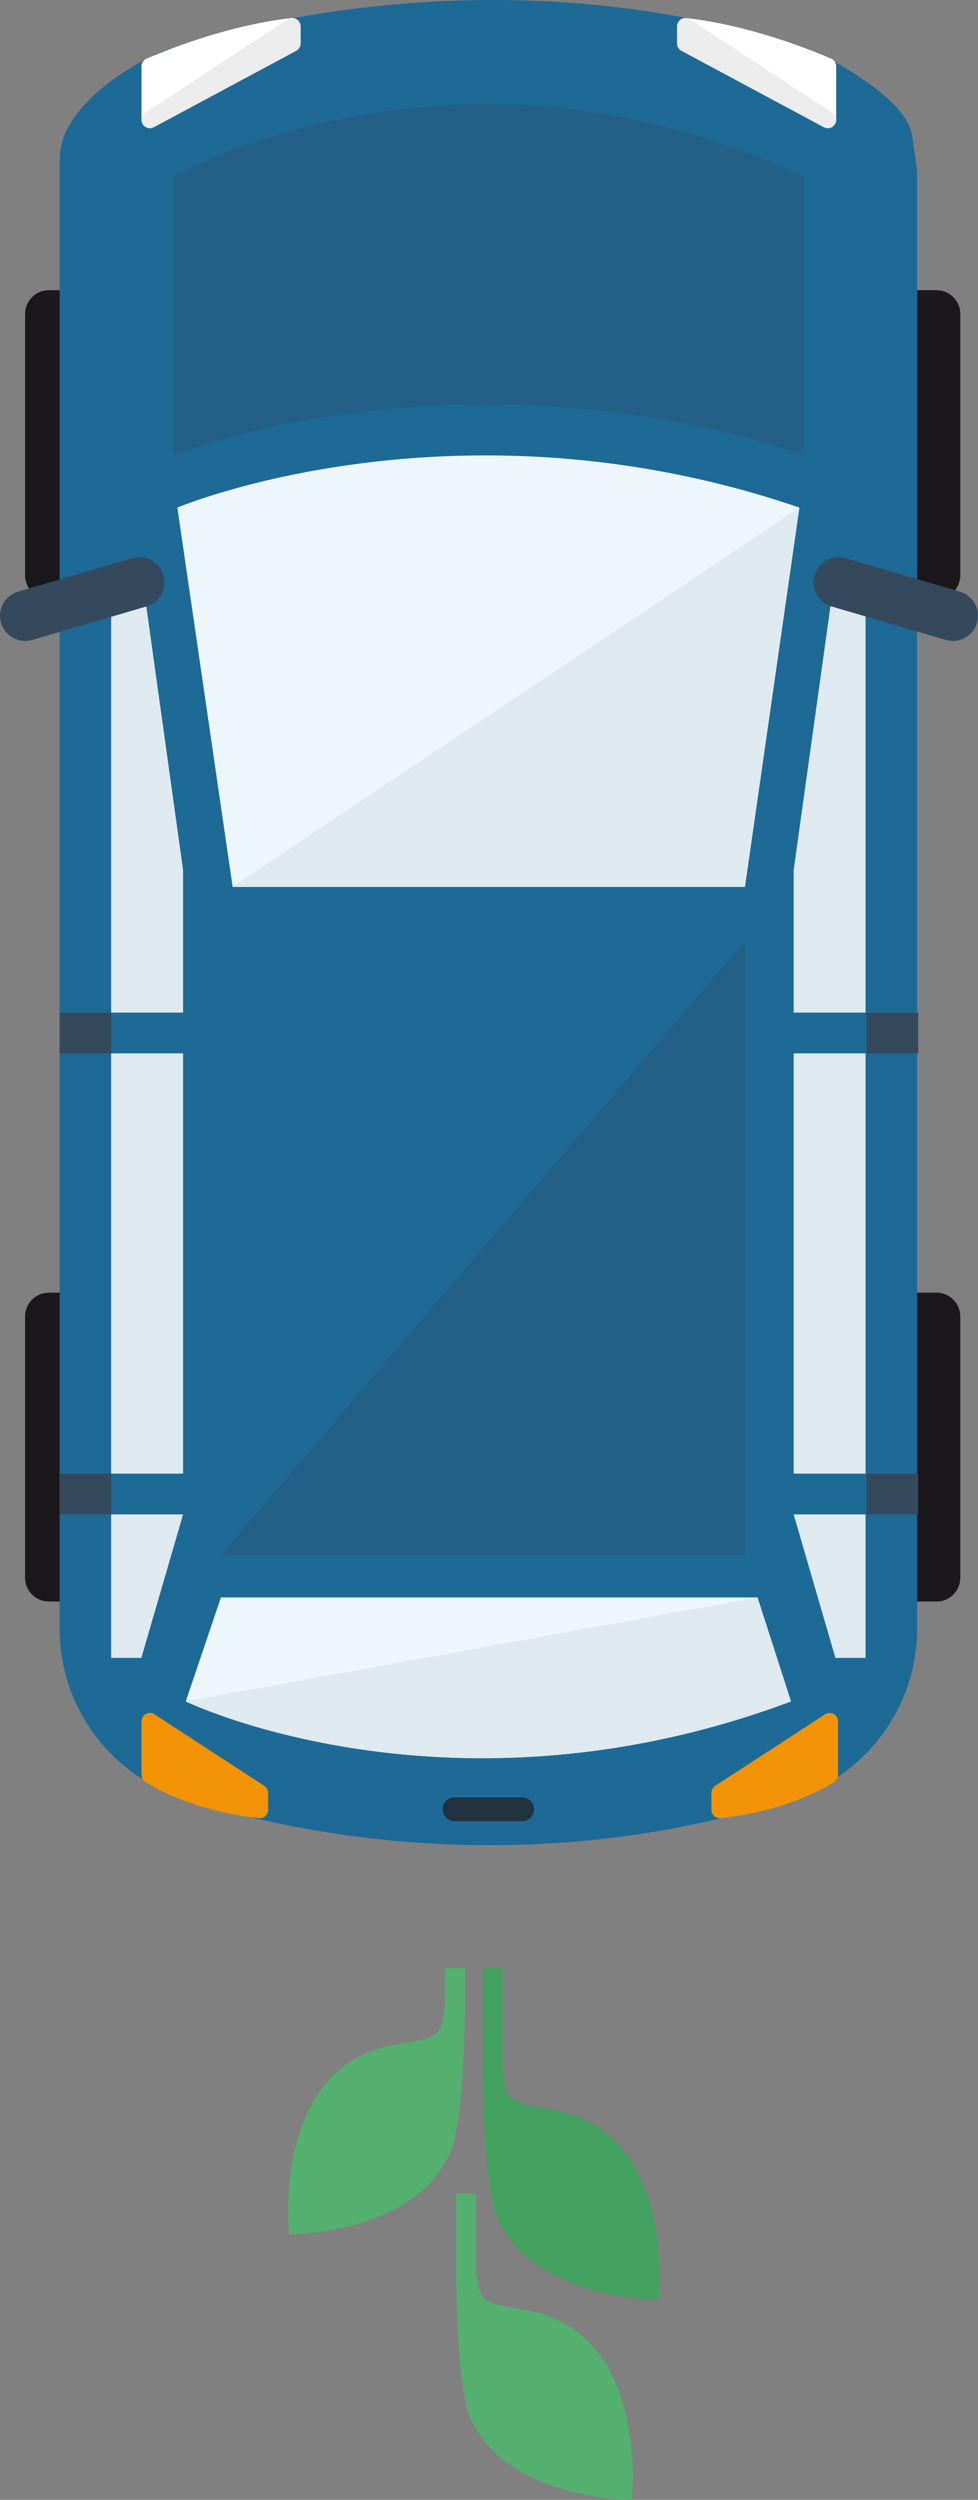 <?xml version="1.0" encoding="utf-8"?>
<!-- Generator: Adobe Illustrator 15.0.2, SVG Export Plug-In . SVG Version: 6.00 Build 0)  -->
<!DOCTYPE svg PUBLIC "-//W3C//DTD SVG 1.1//EN" "http://www.w3.org/Graphics/SVG/1.1/DTD/svg11.dtd">
<svg version="1.1" id="Lager_1" xmlns="http://www.w3.org/2000/svg" xmlns:xlink="http://www.w3.org/1999/xlink" x="0px" y="0px"
	 width="233.419px" height="596.307px" viewBox="0 0 233.419 596.307" enable-background="new 0 0 233.419 596.307"
	 xml:space="preserve">
<rect x="0" y="0" width="233.419" height="596.307" fill="#808080" stroke="none"/>
<g>
	<g>
		<g>
			<g>
				<path fill="#53B06E" d="M110.946,478.674c-0.066,4.059-0.131,27.779-3.757,35.445c-8.913,18.879-38.183,18.879-38.183,18.879
					s-4.414-40.094,25.119-45.222c11.557-1.997,10.95-2.065,12.055-9.542v-8.767h4.766V478.674z"/>
			</g>
		</g>
		<g>
			<g>
				<path fill="#44A260" d="M115.251,494.24c0.06,4.053,0.134,27.771,3.747,35.438c8.922,18.882,38.191,18.882,38.191,18.882
					s4.414-40.092-25.125-45.218c-11.555-2.008-10.938-2.077-12.057-9.547v-24.328h-4.757V494.24z"/>
			</g>
			<g>
				<path fill="#44A260" d="M115.385,501.335c0.236,8.821,1,22.792,3.613,28.344c8.922,18.882,38.191,18.882,38.191,18.882"/>
			</g>
		</g>
		<g>
			<g>
				<path fill="#53B06E" d="M108.846,541.988c0.057,4.049,0.133,27.768,3.747,35.436c8.925,18.883,38.194,18.883,38.194,18.883
					s4.411-40.09-25.129-45.215c-11.557-2.013-10.938-2.076-12.058-9.547v-18.297h-4.755V541.988z"/>
			</g>
			<g>
				<path fill="#53B06E" d="M108.979,549.079c0.235,8.817,0.998,22.791,3.614,28.345c8.925,18.883,38.194,18.883,38.194,18.883"/>
			</g>
		</g>
	</g>
	<path fill="#1B181B" d="M212.689,314.017c0-3.131,2.538-5.67,5.669-5.67h5.162c3.132,0,5.67,2.539,5.67,5.67v62.334
		c0,3.132-2.538,5.67-5.67,5.67h-5.162c-3.131,0-5.669-2.538-5.669-5.67V314.017z"/>
	<path fill="#1B181B" d="M212.689,74.894c0-3.132,2.538-5.669,5.669-5.669h5.162c3.132,0,5.67,2.537,5.67,5.669v62.334
		c0,3.132-2.538,5.67-5.67,5.67h-5.162c-3.131,0-5.669-2.538-5.669-5.67V74.894z"/>
	<path fill="#1B181B" d="M5.987,314.017c0-3.131,2.538-5.67,5.669-5.67h5.162c3.132,0,5.67,2.539,5.67,5.67v62.334
		c0,3.132-2.538,5.67-5.67,5.67h-5.162c-3.131,0-5.669-2.538-5.669-5.67V314.017z"/>
	<path fill="#1B181B" d="M5.987,74.894c0-3.132,2.538-5.669,5.669-5.669h5.162c3.132,0,5.67,2.537,5.67,5.669v62.334
		c0,3.132-2.538,5.67-5.67,5.67h-5.162c-3.131,0-5.669-2.538-5.669-5.67V74.894z"/>
	<path fill="#1D6A97" d="M217.723,32.577c0.383,3.256,1.168,6.52,1.168,9.943v345.955c0,8.73-2.631,16.848-7.145,23.6
		c-4.531,6.779-10.961,12.182-18.525,15.45l-0.527,0.205c-81.955,28-152.458-0.109-152.458-0.109l-0.592-0.21
		c-7.387-3.252-13.672-8.544-18.145-15.162c-4.584-6.787-7.262-14.968-7.262-23.773V42.521c0-3.424-0.189-6.91,0.998-9.943
		c4.832-12.328,23-20.133,23-20.133s74.503-28,156.458,0C194.694,12.444,216.555,22.634,217.723,32.577z"/>
	
		<line fill="none" stroke="#233241" stroke-width="5.691" stroke-linecap="round" stroke-linejoin="round" stroke-miterlimit="10" x1="124.622" y1="431.574" x2="108.495" y2="431.574"/>
	<path fill="#EDF7FB" d="M190.788,121.073l-12.998,90.5H55.529l-13.199-90.5C42.33,121.073,108.833,93.073,190.788,121.073z"/>
	<path fill="#EDF7FB" d="M188.788,405.851l-7.998-24.805H52.728l-8.398,24.805C44.33,405.851,107.333,436.324,188.788,405.851z"/>
	<polygon fill="#DEEAEF" points="26.533,241.544 26.533,136.124 33.734,136.124 43.699,207.574 43.699,241.544 	"/>
	<polygon fill="#DEEAEF" points="43.699,361.24 26.533,361.24 26.533,395.466 33.734,395.466 	"/>
	<rect x="26.533" y="251.266" fill="#DEEAEF" width="17.166" height="100.252"/>
	<polygon fill="#DEEAEF" points="206.586,241.544 206.586,136.124 199.385,136.124 189.42,207.574 189.42,241.544 	"/>
	<polygon fill="#DEEAEF" points="189.42,361.24 206.586,361.24 206.586,395.466 199.385,395.466 	"/>
	<rect x="189.42" y="251.266" fill="#DEEAEF" width="17.166" height="100.252"/>
	<path fill="#35495D" d="M31.568,133.149c3.18-0.93,6.514,0.893,7.445,4.072l0,0c0.93,3.18-0.893,6.514-4.072,7.445l-27.254,7.979
		c-3.18,0.932-6.512-0.893-7.443-4.072l0,0c-0.932-3.18,0.893-6.512,4.072-7.443L31.568,133.149z"/>
	<path fill="#35495D" d="M201.85,133.149c-3.18-0.93-6.512,0.893-7.443,4.072l0,0c-0.932,3.18,0.893,6.514,4.072,7.445l27.252,7.979
		c3.18,0.932,6.514-0.893,7.445-4.072l0,0c0.93-3.18-0.893-6.512-4.072-7.443L201.85,133.149z"/>
	<polygon fill="#DEEAEF" points="190.788,121.073 177.79,211.574 55.529,211.574 	"/>
	<path fill="#DEEAEF" d="M180.79,381.046l7.998,24.805c-81.455,30.474-144.458,0-144.458,0L180.79,381.046z"/>
	<g>
		
			<path fill="#FFFFFF" stroke="#FFFFFF" stroke-width="4" stroke-linecap="round" stroke-linejoin="round" stroke-miterlimit="10" d="
			M69.738,10.351L35.773,28.573V15.827c0,0,16.846-7.604,33.965-9.527C69.738,7.337,69.738,10.351,69.738,10.351z"/>
		
			<path fill="#ECECED" stroke="#ECECED" stroke-width="4" stroke-linecap="round" stroke-linejoin="round" stroke-miterlimit="10" d="
			M69.738,6.3c0,1.037,0,4.051,0,4.051L35.773,28.573L69.738,6.3z"/>
	</g>
	
		<path fill="#F19304" stroke="#F19304" stroke-width="4" stroke-linecap="round" stroke-linejoin="round" stroke-miterlimit="10" d="
		M61.988,427.657l-26.215-17.056v12.747c0,0,9.096,6.435,26.215,8.358C61.988,430.671,61.988,427.657,61.988,427.657z"/>
	
		<path fill="#F19304" stroke="#F19304" stroke-width="4" stroke-linecap="round" stroke-linejoin="round" stroke-miterlimit="10" d="
		M171.788,427.657l26.215-17.056v12.747c0,0-9.096,6.435-26.215,8.358C171.788,430.671,171.788,427.657,171.788,427.657z"/>
	<g>
		
			<path fill="#FFFFFF" stroke="#FFFFFF" stroke-width="4" stroke-linecap="round" stroke-linejoin="round" stroke-miterlimit="10" d="
			M163.602,10.351l33.965,18.223V15.827c0,0-16.846-7.604-33.965-9.527C163.602,7.337,163.602,10.351,163.602,10.351z"/>
		
			<path fill="#ECECED" stroke="#ECECED" stroke-width="4" stroke-linecap="round" stroke-linejoin="round" stroke-miterlimit="10" d="
			M163.602,6.3c0,1.037,0,4.051,0,4.051l33.965,18.223L163.602,6.3z"/>
	</g>
	<rect x="14.238" y="351.519" fill="#35495D" width="12.295" height="9.722"/>
	<rect x="14.238" y="241.544" fill="#35495D" width="12.295" height="9.722"/>
	<rect x="206.844" y="351.519" fill="#35495D" width="12.293" height="9.722"/>
	<rect x="206.844" y="241.544" fill="#35495D" width="12.293" height="9.722"/>
	<polygon opacity="0.3" fill="#35495D" points="177.739,224.574 177.739,370.907 52.755,370.907 	"/>
	<path opacity="0.3" fill="#35495D" d="M191.768,42.138c-82.487-38.836-150.417,0-150.417,0v66.492c0,0,66.95-27.307,150.417-0.201
		C191.768,68.706,191.768,42.138,191.768,42.138z"/>
</g>
</svg>
